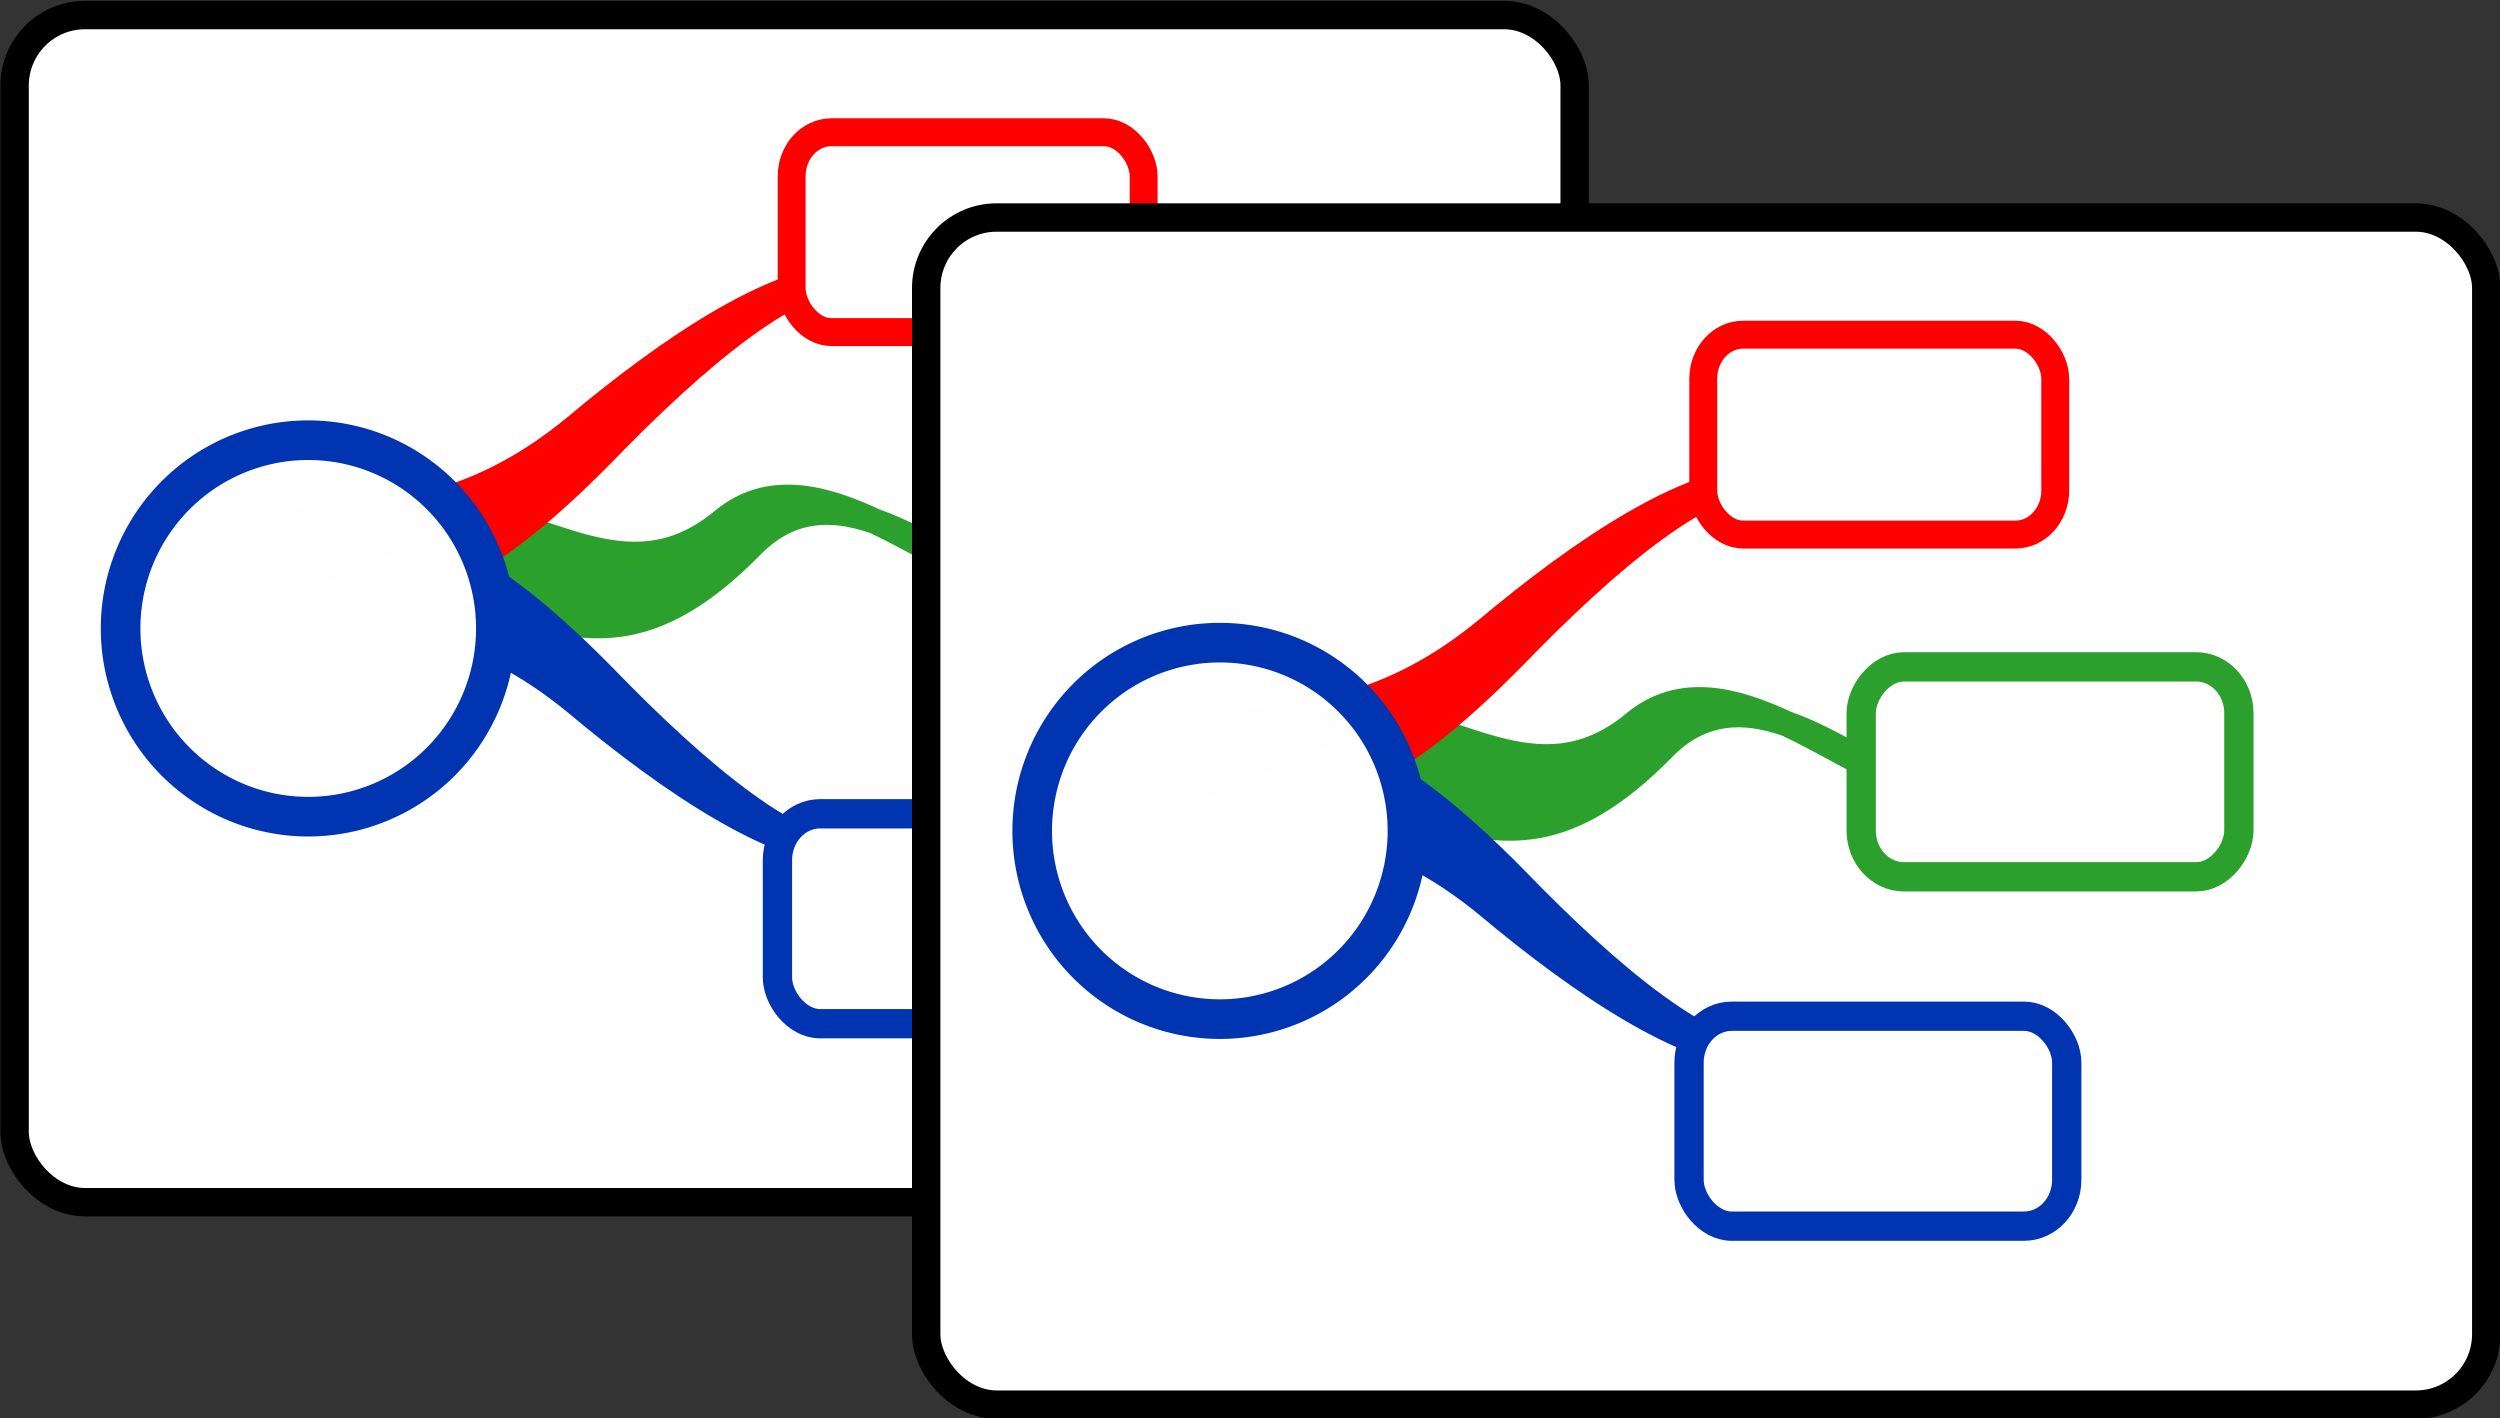 <?xml version="1.0" encoding="UTF-8" standalone="no"?>
<!-- Created with Inkscape (http://www.inkscape.org/) -->

<svg
   xmlns:dc="http://purl.org/dc/elements/1.1/"
   xmlns:cc="http://creativecommons.org/ns#"
   xmlns:rdf="http://www.w3.org/1999/02/22-rdf-syntax-ns#"
   xmlns:svg="http://www.w3.org/2000/svg"
   xmlns="http://www.w3.org/2000/svg"
   xmlns:xlink="http://www.w3.org/1999/xlink"
   xmlns:sodipodi="http://sodipodi.sourceforge.net/DTD/sodipodi-0.dtd"
   xmlns:inkscape="http://www.inkscape.org/namespaces/inkscape"
   width="59.944"
   height="34"
   viewBox="0 0 56.198 31.875"
   id="svg5654"
   version="1.1"
   inkscape:version="0.92.1 r15371"
   sodipodi:docname="CopySlide.svg">
  <rect x="0" y="0" width="56.198" height="31.875" fill="#333333" stroke="none"/>
  <defs
     id="defs5656">
    <linearGradient
       inkscape:collect="always"
       xlink:href="#a"
       id="linearGradient5069"
       gradientUnits="userSpaceOnUse"
       gradientTransform="matrix(0.084,0,0,0.084,351.028,700.237)"
       x1="268.63"
       y1="238.03"
       x2="219.96"
       y2="124.52" />
    <linearGradient
       x1="268.63"
       x2="219.96"
       y1="238.03"
       gradientUnits="userSpaceOnUse"
       y2="124.52"
       id="a"
       gradientTransform="matrix(0.09,0,0,0.091,264.046,479.405)">
      <stop
         id="stop4697"
         offset="0"
         stop-color="#fff" />
      <stop
         id="stop4699"
         offset="1"
         stop-opacity=".992"
         stop-color="#fff" />
    </linearGradient>
    <linearGradient
       inkscape:collect="always"
       xlink:href="#a"
       id="linearGradient4549"
       gradientUnits="userSpaceOnUse"
       gradientTransform="matrix(0.084,0,0,0.084,351.028,700.237)"
       x1="268.63"
       y1="238.03"
       x2="219.96"
       y2="124.52" />
    <linearGradient
       x1="160.7"
       y1="388.92"
       gradientTransform="matrix(-0.189,1.3718942e-4,-1.955858e-4,-0.121,585.167,743.59)"
       x2="142.38"
       gradientUnits="userSpaceOnUse"
       y2="377.6"
       id="d">
      <stop
         id="stop3285"
         offset="0"
         stop-color="#36d200" />
      <stop
         id="stop3287"
         offset="1"
         stop-color="#fff" />
    </linearGradient>
    <linearGradient
       x1="-241.17"
       y1="192.64"
       x2="-239.54"
       gradientUnits="userSpaceOnUse"
       y2="166.63"
       id="c">
      <stop
         id="stop3290"
         offset="0"
         stop-color="#c8e3ee" />
      <stop
         id="stop3292"
         offset="1"
         stop-color="#fff" />
    </linearGradient>
    <linearGradient
       x1="-229.32"
       y1="173.28"
       x2="-230.53"
       gradientUnits="userSpaceOnUse"
       y2="170.07"
       id="b">
      <stop
         id="stop3295"
         offset="0"
         stop-color="#90c7dc" />
      <stop
         id="stop3297"
         offset="1"
         stop-color="#fff" />
    </linearGradient>
    <linearGradient
       x1="-245.55"
       y1="194.64"
       x2="-245.73"
       gradientUnits="userSpaceOnUse"
       y2="191.93"
       id="a-0">
      <stop
         id="stop3300"
         offset="0"
         stop-color="#64afd2" />
      <stop
         id="stop3302"
         offset="1"
         stop-color="#fff" />
    </linearGradient>
  </defs>
  <sodipodi:namedview
     id="base"
     pagecolor="#ffffff"
     bordercolor="#666666"
     borderopacity="1.0"
     inkscape:pageopacity="0.0"
     inkscape:pageshadow="2"
     inkscape:zoom="3.471017"
     inkscape:cx="98.163053"
     inkscape:cy="34.239442"
     inkscape:document-units="px"
     inkscape:current-layer="layer1"
     showgrid="false"
     fit-margin-top="0"
     fit-margin-left="0"
     fit-margin-right="0"
     fit-margin-bottom="0"
     inkscape:window-width="1920"
     inkscape:window-height="1018"
     inkscape:window-x="-8"
     inkscape:window-y="-8"
     inkscape:window-maximized="1"
     inkscape:snap-global="false"
     units="px" />
  <g
     inkscape:label="Layer 1"
     inkscape:groupmode="layer"
     id="layer1"
     transform="translate(-359.08,-702.29)">
    <g
       id="g4742">
      <g
         transform="matrix(0.851,0,0,0.851,53.655,104.795)"
         id="g4516">
        <rect
           style="opacity:1;fill:#ffffff;fill-opacity:1;stroke:#000000;stroke-width:0.75;stroke-opacity:1"
           id="rect4498"
           width="41.209"
           height="31.358"
           x="359.287"
           y="702.507"
           rx="1.859"
           ry="1.863" />
        <g
           id="g4422"
           transform="matrix(1.155,0,0,1.155,-63.311,-111.417)">
          <path
             inkscape:connector-curvature="0"
             style="color:#000000;text-indent:0;text-decoration:none;text-decoration-line:none;text-transform:none;fill:#2ca02c;stroke:#2ca02c;stroke-width:0.58;stroke-linecap:round;stroke-linejoin:round;stroke-opacity:0.996"
             d="m 375.785,716.1 c 2.114,-0.043 4.067,1.997 6.287,0.169 2.101,-1.761 5.002,1.299 6.794,1.504 -1.498,-0.159 -4.072,-3.062 -6.142,-0.926 -3.101,3.162 -4.768,1.218 -6.927,1.262 l -0.012,-2.009 z"
             id="path4779" />
          <path
             inkscape:connector-curvature="0"
             style="color:#000000;text-indent:0;text-decoration:none;text-decoration-line:none;text-transform:none;fill:#0034b0;stroke:#0034b0;stroke-width:0.58;stroke-linecap:round;stroke-linejoin:round;stroke-opacity:0.997"
             d="m 372.439,718.339 c 2.114,0.043 4.067,0.259 6.287,2.087 2.101,1.761 4.792,3.641 6.584,3.437 -1.498,0.159 -3.862,-1.878 -5.931,-4.014 -3.101,-3.162 -4.768,-3.474 -6.927,-3.518 l -0.012,2.009 v 0 z"
             id="path4781" />
          <path
             inkscape:connector-curvature="0"
             style="color:#000000;text-indent:0;text-decoration:none;text-decoration-line:none;text-transform:none;fill:#ff0000;stroke:#ff0000;stroke-width:0.58;stroke-linecap:round;stroke-linejoin:round;stroke-opacity:0.996"
             d="m 372.424,716.205 c 2.114,-0.043 4.067,-0.259 6.287,-2.087 2.101,-1.761 4.792,-3.641 6.584,-3.437 -1.498,-0.159 -3.862,1.878 -5.931,4.014 -3.101,3.162 -4.768,3.474 -6.927,3.518 l -0.012,-2.009 v 0 z"
             id="path4783" />
          <path
             style="font-size:61.543px;fill:url(#linearGradient5069);fill-rule:evenodd;stroke:#0034b0;stroke-width:0.906;stroke-opacity:0.997"
             inkscape:connector-curvature="0"
             font-size="61.543px"
             d="m 376.892,718.724 a 4.291,4.305 0 0 1 -4.291,4.305 4.291,4.305 0 0 1 -4.291,-4.305 4.291,4.305 0 0 1 4.291,-4.305 4.291,4.305 0 0 1 4.291,4.305 z"
             id="path4743" />
          <rect
             transform="scale(-1,1)"
             id="rect4717"
             x="-395.907"
             y="714.973"
             width="8.638"
             height="4.801"
             ry="1.059"
             rx="0.977"
             style="fill:#ffffff;fill-rule:evenodd;stroke:#2ca02c;stroke-width:0.67;stroke-linejoin:round;stroke-opacity:1" />
          <rect
             id="rect4723"
             x="383.332"
             y="722.963"
             width="8.638"
             height="4.801"
             ry="1.059"
             rx="0.977"
             style="fill:#ffffff;fill-rule:evenodd;stroke:#0034b0;stroke-width:0.67;stroke-linejoin:round;stroke-opacity:0.997" />
          <rect
             transform="scale(-1)"
             id="rect4729"
             x="-391.707"
             y="-711.947"
             width="8.05"
             height="4.571"
             ry="1.008"
             rx="0.91"
             style="fill:#ffffff;fill-rule:evenodd;stroke:#ff0000;stroke-width:0.638;stroke-linejoin:round;stroke-opacity:1" />
        </g>
      </g>
      <g
         transform="matrix(0.851,0,0,0.851,74.147,109.346)"
         id="g4547">
        <rect
           ry="1.863"
           rx="1.859"
           y="702.507"
           x="359.287"
           height="31.358"
           width="41.209"
           id="rect4529"
           style="opacity:1;fill:#ffffff;fill-opacity:1;stroke:#000000;stroke-width:0.75;stroke-opacity:1" />
        <g
           transform="matrix(1.155,0,0,1.155,-63.311,-111.417)"
           id="g4545">
          <path
             id="path4531"
             d="m 375.785,716.1 c 2.114,-0.043 4.067,1.997 6.287,0.169 2.101,-1.761 5.002,1.299 6.794,1.504 -1.498,-0.159 -4.072,-3.062 -6.142,-0.926 -3.101,3.162 -4.768,1.218 -6.927,1.262 l -0.012,-2.009 z"
             style="color:#000000;text-indent:0;text-decoration:none;text-decoration-line:none;text-transform:none;fill:#2ca02c;stroke:#2ca02c;stroke-width:0.58;stroke-linecap:round;stroke-linejoin:round;stroke-opacity:0.996"
             inkscape:connector-curvature="0" />
          <path
             id="path4533"
             d="m 372.439,718.339 c 2.114,0.043 4.067,0.259 6.287,2.087 2.101,1.761 4.792,3.641 6.584,3.437 -1.498,0.159 -3.862,-1.878 -5.931,-4.014 -3.101,-3.162 -4.768,-3.474 -6.927,-3.518 l -0.012,2.009 v 0 z"
             style="color:#000000;text-indent:0;text-decoration:none;text-decoration-line:none;text-transform:none;fill:#0034b0;stroke:#0034b0;stroke-width:0.58;stroke-linecap:round;stroke-linejoin:round;stroke-opacity:0.997"
             inkscape:connector-curvature="0" />
          <path
             id="path4535"
             d="m 372.424,716.205 c 2.114,-0.043 4.067,-0.259 6.287,-2.087 2.101,-1.761 4.792,-3.641 6.584,-3.437 -1.498,-0.159 -3.862,1.878 -5.931,4.014 -3.101,3.162 -4.768,3.474 -6.927,3.518 l -0.012,-2.009 v 0 z"
             style="color:#000000;text-indent:0;text-decoration:none;text-decoration-line:none;text-transform:none;fill:#ff0000;stroke:#ff0000;stroke-width:0.58;stroke-linecap:round;stroke-linejoin:round;stroke-opacity:0.996"
             inkscape:connector-curvature="0" />
          <path
             id="path4537"
             d="m 376.892,718.724 a 4.291,4.305 0 0 1 -4.291,4.305 4.291,4.305 0 0 1 -4.291,-4.305 4.291,4.305 0 0 1 4.291,-4.305 4.291,4.305 0 0 1 4.291,4.305 z"
             font-size="61.543px"
             inkscape:connector-curvature="0"
             style="font-size:61.543px;fill:url(#linearGradient4549);fill-rule:evenodd;stroke:#0034b0;stroke-width:0.906;stroke-opacity:0.997" />
          <rect
             style="fill:#ffffff;fill-rule:evenodd;stroke:#2ca02c;stroke-width:0.67;stroke-linejoin:round;stroke-opacity:1"
             rx="0.977"
             ry="1.059"
             height="4.801"
             width="8.638"
             y="714.973"
             x="-395.907"
             id="rect4539"
             transform="scale(-1,1)" />
          <rect
             style="fill:#ffffff;fill-rule:evenodd;stroke:#0034b0;stroke-width:0.67;stroke-linejoin:round;stroke-opacity:0.997"
             rx="0.977"
             ry="1.059"
             height="4.801"
             width="8.638"
             y="722.963"
             x="383.332"
             id="rect4541" />
          <rect
             style="fill:#ffffff;fill-rule:evenodd;stroke:#ff0000;stroke-width:0.638;stroke-linejoin:round;stroke-opacity:1"
             rx="0.91"
             ry="1.008"
             height="4.571"
             width="8.05"
             y="-711.947"
             x="-391.707"
             id="rect4543"
             transform="scale(-1)" />
        </g>
      </g>
    </g>
  </g>
</svg>
